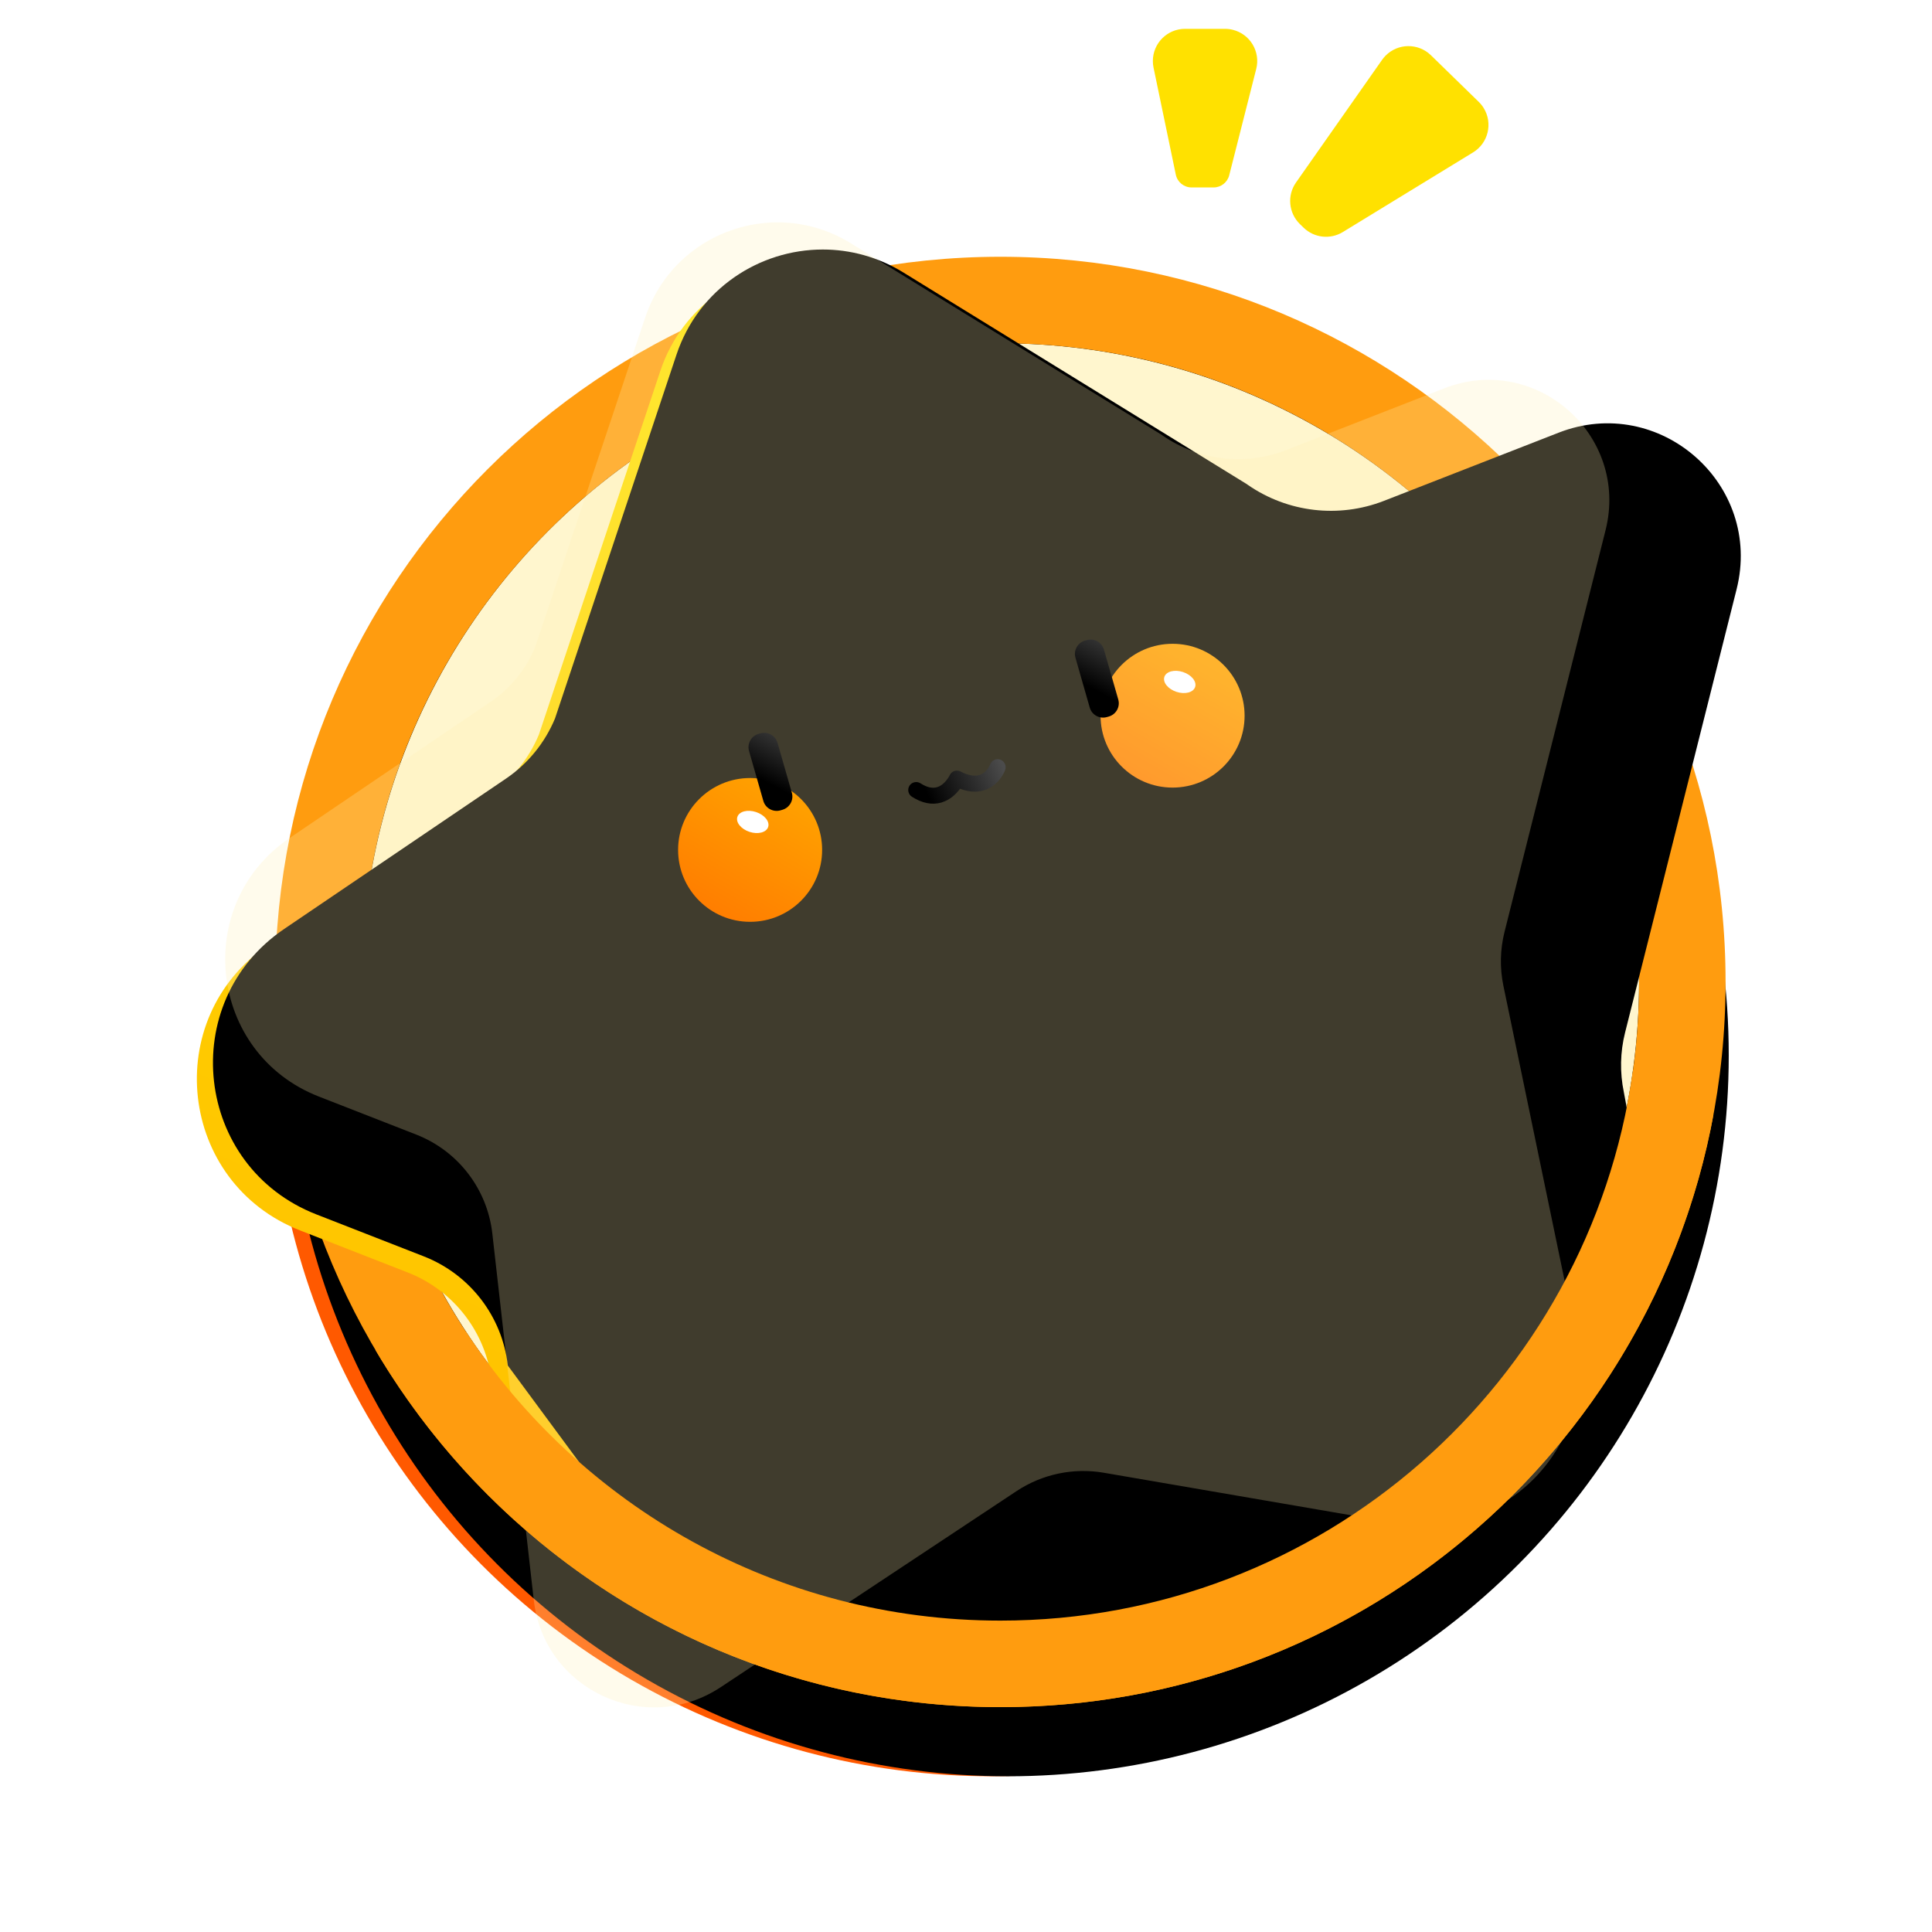<svg xmlns="http://www.w3.org/2000/svg" xmlns:xlink="http://www.w3.org/1999/xlink" width="120" height="120" viewBox="0 0 120 120">
    <defs>
        <linearGradient id="3kf3i09kjc" x1="19.799%" x2="76.507%" y1="12.374%" y2="125.596%">
            <stop offset="0%" stop-color="#FFE900"/>
            <stop offset="100%" stop-color="#FFB200"/>
        </linearGradient>
        <linearGradient id="uev6xygmpf" x1="50%" x2="129.492%" y1=".143%" y2="138.784%">
            <stop offset="0%" stop-color="#FF9F00"/>
            <stop offset="100%" stop-color="#F60"/>
        </linearGradient>
        <linearGradient id="m3ymypldih" x1="34.208%" x2="61.034%" y1="-25.744%" y2="61.366%">
            <stop offset="0%" stop-color="#4B4B4B"/>
            <stop offset="100%"/>
        </linearGradient>
        <linearGradient id="lwpk40jr7i" x1="34.204%" x2="61.036%" y1="-25.744%" y2="61.366%">
            <stop offset="0%" stop-color="#4B4B4B"/>
            <stop offset="100%"/>
        </linearGradient>
        <linearGradient id="m63lxdlljj" x1="0%" x2="84.934%" y1="34.181%" y2="52.374%">
            <stop offset="0%" stop-color="#4B4B4B"/>
            <stop offset="100%"/>
        </linearGradient>
        <filter id="eabno5ieib" width="104.5%" height="104.5%" x="-2.2%" y="-2.2%" filterUnits="objectBoundingBox">
            <feGaussianBlur in="SourceAlpha" result="shadowBlurInner1" stdDeviation="1.5"/>
            <feOffset dx="-1" in="shadowBlurInner1" result="shadowOffsetInner1"/>
            <feComposite in="shadowOffsetInner1" in2="SourceAlpha" k2="-1" k3="1" operator="arithmetic" result="shadowInnerInner1"/>
            <feColorMatrix in="shadowInnerInner1" values="0 0 0 0 0.743 0 0 0 0 0 0 0 0 0 0.054 0 0 0 0.403 0"/>
        </filter>
        <filter id="53xocyy0de" width="104.2%" height="104.5%" x="-2.1%" y="-2.3%" filterUnits="objectBoundingBox">
            <feGaussianBlur in="SourceAlpha" result="shadowBlurInner1" stdDeviation="1.5"/>
            <feOffset in="shadowBlurInner1" result="shadowOffsetInner1"/>
            <feComposite in="shadowOffsetInner1" in2="SourceAlpha" k2="-1" k3="1" operator="arithmetic" result="shadowInnerInner1"/>
            <feColorMatrix in="shadowInnerInner1" result="shadowMatrixInner1" values="0 0 0 0 1 0 0 0 0 1 0 0 0 0 1 0 0 0 0.365 0"/>
            <feGaussianBlur in="SourceAlpha" result="shadowBlurInner2" stdDeviation="1.5"/>
            <feOffset dx="-1" dy="-1" in="shadowBlurInner2" result="shadowOffsetInner2"/>
            <feComposite in="shadowOffsetInner2" in2="SourceAlpha" k2="-1" k3="1" operator="arithmetic" result="shadowInnerInner2"/>
            <feColorMatrix in="shadowInnerInner2" result="shadowMatrixInner2" values="0 0 0 0 1 0 0 0 0 0.649 0 0 0 0 0 0 0 0 0.433 0"/>
            <feMerge>
                <feMergeNode in="shadowMatrixInner1"/>
                <feMergeNode in="shadowMatrixInner2"/>
            </feMerge>
        </filter>
        <filter id="6ir3ibnycg" width="134.9%" height="132.5%" x="-17.4%" y="-16.3%" filterUnits="objectBoundingBox">
            <feGaussianBlur in="SourceGraphic" stdDeviation="5"/>
        </filter>
        <circle id="kn8cugbeya" cx="49.957" cy="63.762" r="44.776"/>
        <path id="9xjv37lamd" d="M30.724 17.232l-.103.071c-2.48 1.719-5.653 2.09-8.463.993l-10.84-4.231C5.042 11.615-1.383 17.266.26 23.79l6.927 27.536c.305 1.21.33 2.474.077 3.696L5.377 65.224c1.887 4.156 1.964 4.026 8.064 13.06l5.219 3.823 12.064 6.717c2.146.734 5.354 1.903 8.04 1.903h10.417c9.586-1.261 12.163-3.88 15.824-6.296l6.366-5.368 5.211-7.059c.346-3.051 2.354-5.661 5.218-6.78l6.675-2.607c7.568-2.956 8.717-13.174 1.993-17.732l-13.765-9.33c-1.363-.923-2.424-2.225-3.054-3.745L66.105 9.218c-1.364-4.083-5.142-6.531-9.086-6.531-1.698 0-3.426.454-5.005 1.426l-21.29 13.12z"/>
    </defs>
    <g fill="none" fill-rule="evenodd">
        <g>
            <path fill="#F8F9FA" d="M0 0H1680V1800H0z" transform="translate(-1260 -160)"/>
            <g>
                <g fill="#FFF" transform="translate(-1260 -160) translate(1140 128)">
                    <rect width="360" height="304" rx="12"/>
                </g>
                <g>
                    <g>
                        <g transform="translate(-1260 -160) translate(1140 128) translate(24 32) translate(96) translate(11.642 1.791)">
                            <g transform="matrix(-1 0 0 1 99.914 0)">
                                <use fill="#FF5900" xlink:href="#kn8cugbeya"/>
                                <use fill="#000" filter="url(#eabno5ieib)" xlink:href="#kn8cugbeya"/>
                            </g>
                            <circle cx="50.495" cy="59.199" r="39.669" fill="#FFF6CE" transform="matrix(-1 0 0 1 100.99 0)"/>
                            <path fill="#FF9C0F" fill-rule="nonzero" d="M50.495 14.157c-24.876 0-45.042 20.166-45.042 45.042s20.166 45.042 45.042 45.042 45.041-20.166 45.041-45.042-20.165-45.042-45.041-45.042zm0 5.373c21.908 0 39.668 17.76 39.668 39.67 0 21.908-17.76 39.668-39.668 39.668-21.909 0-39.67-17.76-39.67-39.669 0-21.908 17.761-39.669 39.67-39.669z" transform="matrix(-1 0 0 1 100.99 0)"/>
                            <g transform="translate(.585 12.02)">
                                <g transform="matrix(-1 0 0 1 94.896 0)">
                                    <use fill="url(#3kf3i09kjc)" xlink:href="#9xjv37lamd"/>
                                    <use fill="#000" filter="url(#53xocyy0de)" xlink:href="#9xjv37lamd"/>
                                </g>
                                <ellipse cx="60.604" cy="30.642" fill="url(#uev6xygmpf)" rx="4.473" ry="4.466" transform="matrix(-1 0 0 1 121.208 0)"/>
                                <path fill="#FFF0B7" fill-opacity=".25" d="M48.883 1.293L29.596 13.178l-.093.065c-2.247 1.557-5.122 1.893-7.668.9l-9.82-3.834C6.33 8.089.51 13.209 1.996 19.12l6.275 24.948c.276 1.097.3 2.242.07 3.35l-4.52 21.78c-1.396 6.729 4.432 12.75 11.213 11.583l18.122-3.117c1.889-.325 3.83.083 5.427 1.142L56.95 90.979c4.679 3.101 10.985.165 11.616-5.407l2.575-22.77c.313-2.765 2.132-5.129 4.727-6.143l6.047-2.361c6.856-2.679 7.897-11.936 1.805-16.066L71.25 29.78c-1.235-.837-2.196-2.017-2.766-3.394L61.648 5.918C60.413 2.218 56.99 0 53.418 0c-1.539 0-3.105.412-4.535 1.293" filter="url(#6ir3ibnycg)" transform="matrix(-1 0 0 1 89.493 0)"/>
                                <path fill="#FFF" d="M62.004 28.231c.112.34-.225.757-.752.93-.528.174-1.046.039-1.158-.3-.112-.34.224-.757.752-.931.527-.173 1.046-.039 1.158.301" transform="matrix(-1 0 0 1 122.098 0)"/>
                                <ellipse cx="34.363" cy="38.979" fill="url(#uev6xygmpf)" rx="4.473" ry="4.466" transform="matrix(-1 0 0 1 68.727 0)"/>
                                <path fill="#FFF" d="M35.484 36.927c.111.34-.225.756-.752.93-.528.174-1.046.038-1.159-.301-.112-.34.225-.756.752-.93.528-.174 1.047-.039 1.159.301" transform="matrix(-1 0 0 1 69.057 0)"/>
                                <path fill="url(#m3ymypldih)" d="M54.572 29.633c-.131.456.133.932.59 1.062l.117.033c.457.13.933-.133 1.064-.589l.887-3.099c.131-.455-.133-.93-.59-1.061l-.117-.033c-.08-.023-.158-.034-.237-.034-.374 0-.718.246-.826.623l-.888 3.098z" transform="matrix(-1 0 0 1 111.802 0)"/>
                                <path fill="url(#lwpk40jr7i)" d="M35.185 32.329l-.888 3.099c-.13.455.134.93.591 1.06l.117.034c.456.13.933-.133 1.063-.589l.888-3.099c.13-.456-.133-.93-.59-1.062l-.118-.033c-.078-.023-.158-.033-.236-.033-.374 0-.718.245-.827.623" transform="matrix(-1 0 0 1 71.253 0)"/>
                                <path fill="url(#m63lxdlljj)" d="M44.516 33.37c-.258.092-.394.375-.304.633.032.09.337.894 1.173 1.224.489.191 1.036.176 1.63-.048.226.305.601.689 1.141.85l.03.01c.577.16 1.19.04 1.82-.362.23-.147.298-.453.152-.685-.147-.23-.455-.297-.686-.15-.385.245-.729.33-1.026.24-.505-.148-.782-.733-.784-.736-.056-.125-.161-.221-.29-.266-.13-.044-.27-.034-.391.03-.49.255-.903.321-1.225.198-.422-.162-.603-.622-.61-.639-.072-.2-.262-.327-.466-.327-.054 0-.11.01-.164.029" transform="matrix(-1 0 0 1 94.42 0)"/>
                            </g>
                            <path fill="#FFE100" d="M69.72 4.537l2.97-2.896c.79-.77 2.057-.755 2.828.036.075.077.143.16.205.247l5.348 7.621c.563.803.46 1.896-.241 2.581l-.227.221c-.655.639-1.66.752-2.44.275l-8.09-4.947c-.942-.576-1.239-1.808-.663-2.75.087-.142.191-.272.31-.388z" transform="matrix(-1 0 0 1 149.926 0)"/>
                            <path fill="#FFE100" d="M62.077 0h2.483c1.105 0 2 .895 2 2 0 .137-.014.273-.042.407l-1.383 6.647c-.096.464-.505.797-.979.797h-1.369c-.457 0-.856-.31-.97-.754L60.14 2.493c-.273-1.07.374-2.16 1.445-2.431.161-.041.327-.062.493-.062z" transform="matrix(-1 0 0 1 126.524 0)"/>
                            <path fill="#FF9C0F" fill-rule="nonzero" d="M89.768 64.82l5.013 2.636c-3.878 20.933-22.23 36.785-44.286 36.785-16.534 0-30.987-8.908-38.821-22.186l5.64-1.107c7.089 10.793 19.303 17.92 33.18 17.92 20 0 36.544-14.801 39.274-34.047z"/>
                        </g>
                    </g>
                </g>
            </g>
        </g>
    </g>
</svg>
